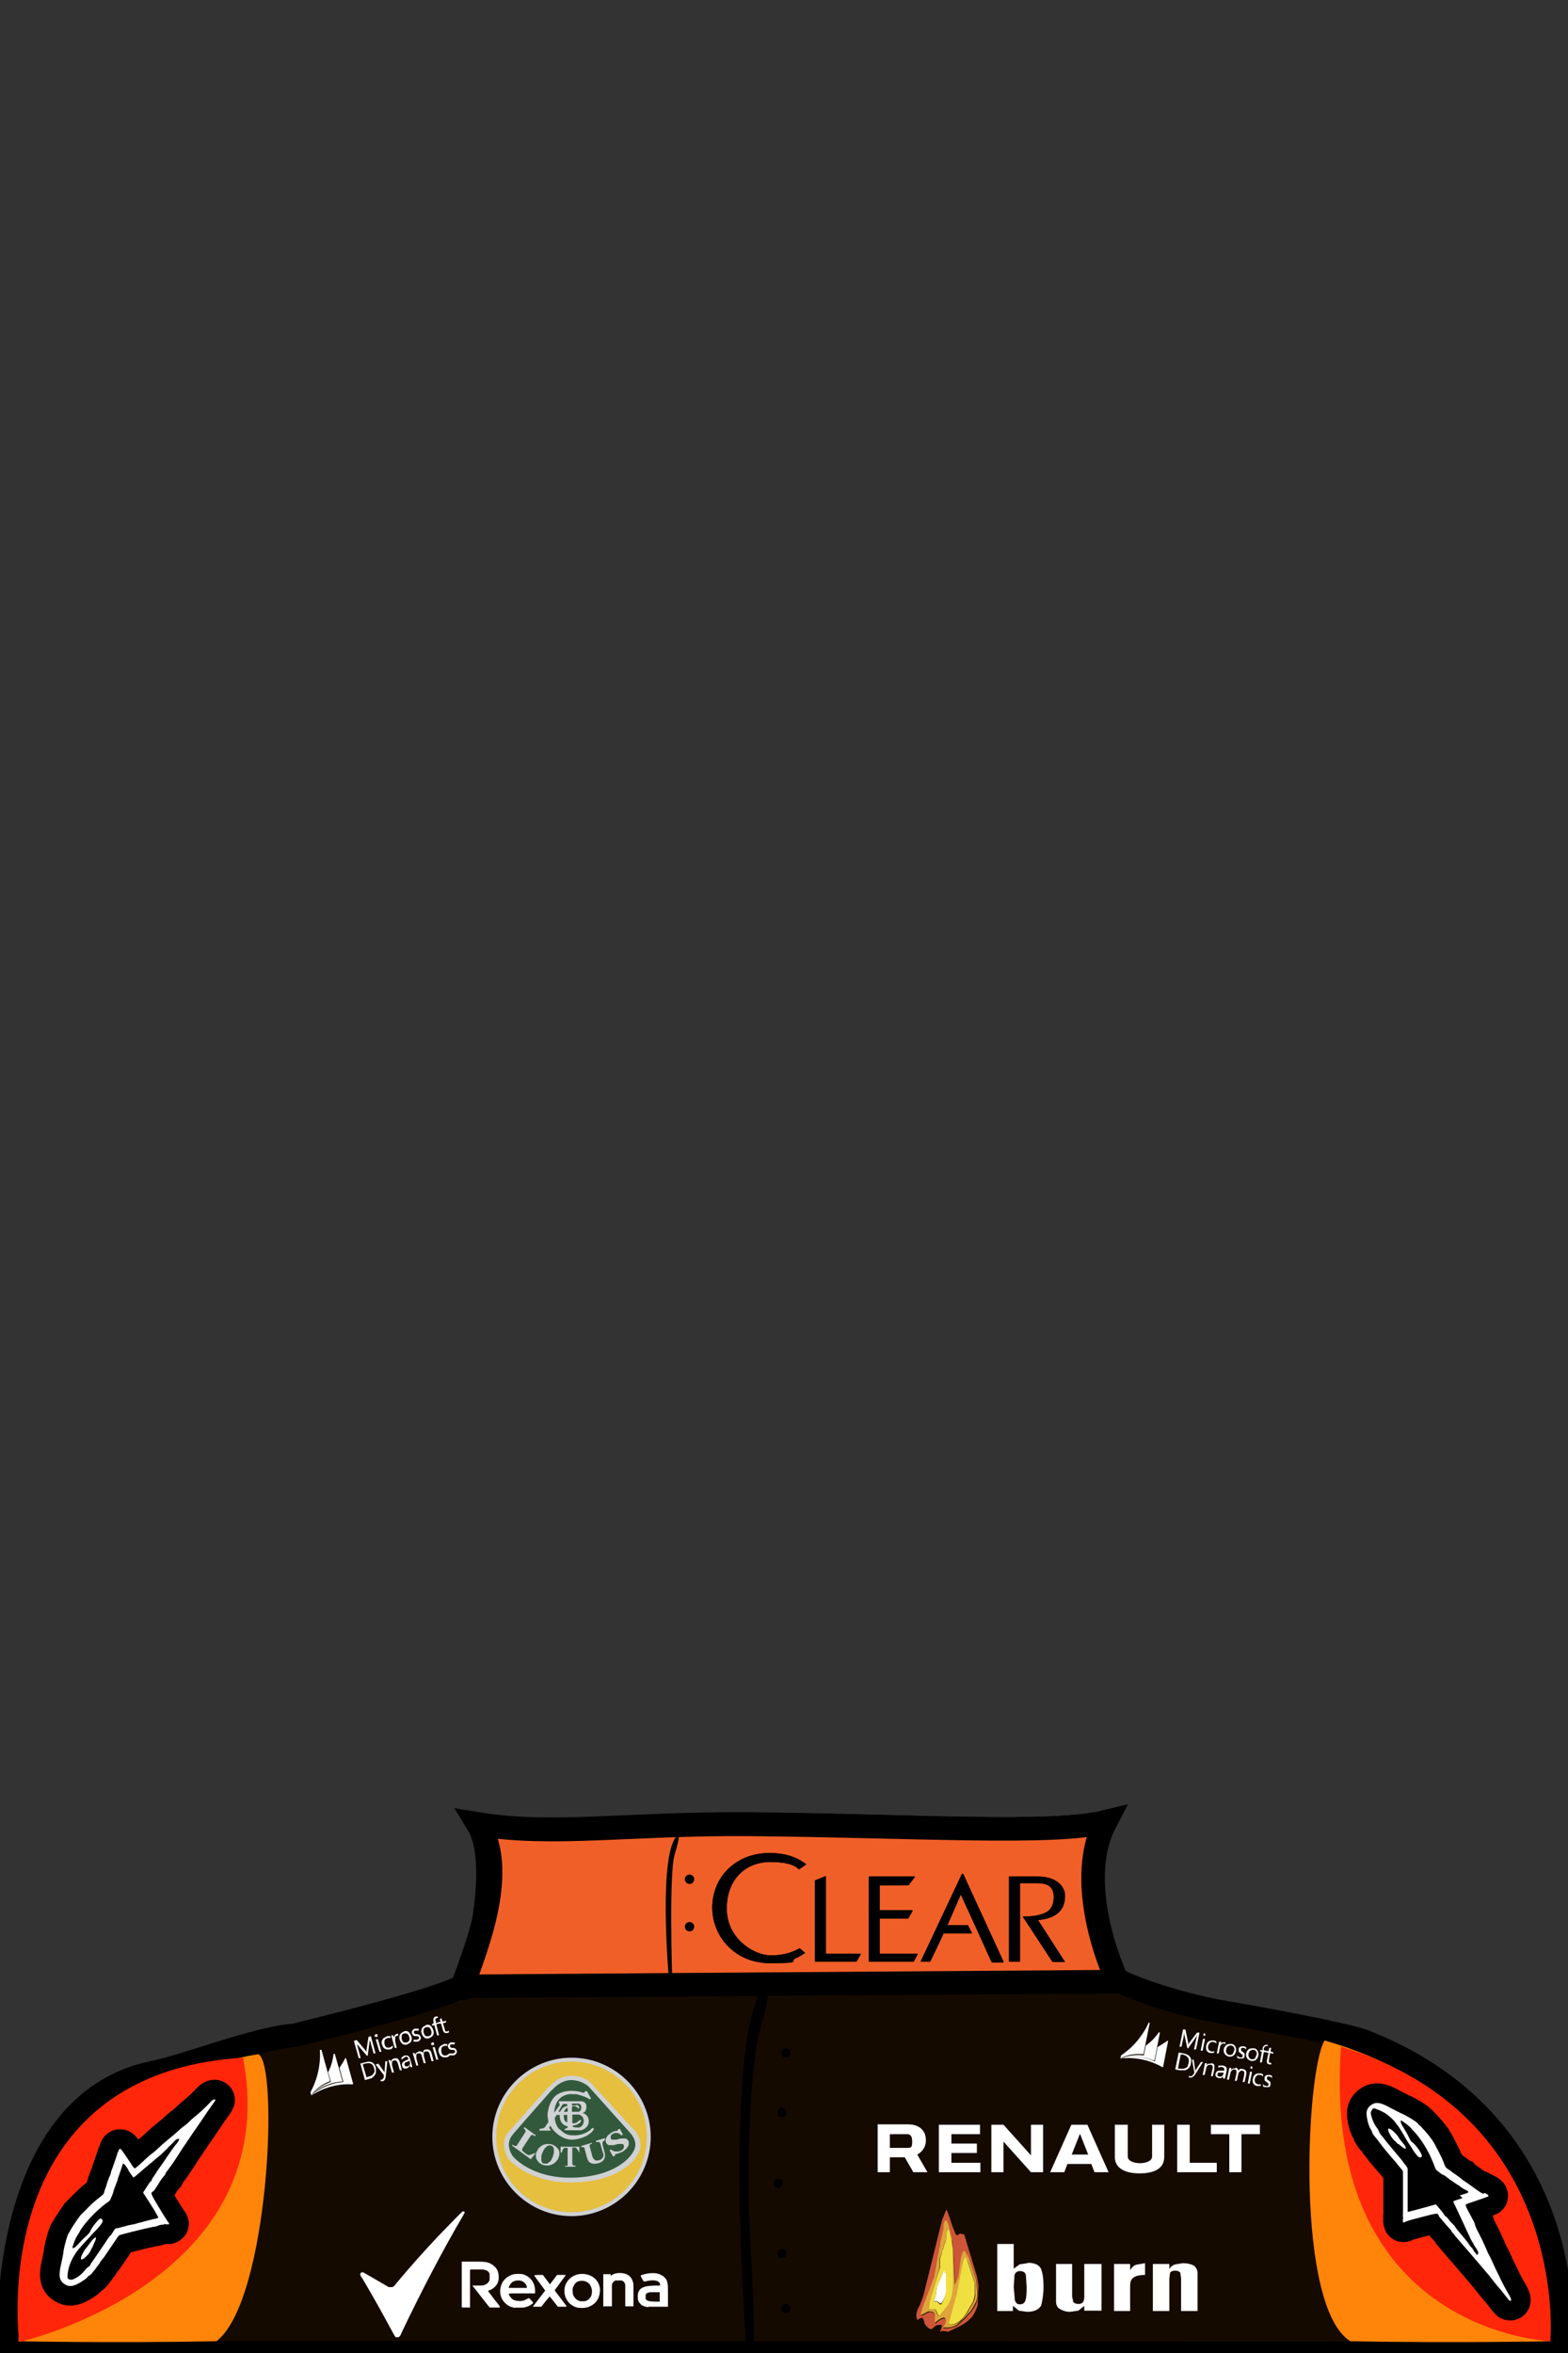 <?xml version="1.0" encoding="UTF-8"?>
<svg xmlns="http://www.w3.org/2000/svg" version="1.1" viewBox="0 0 400 600">
  <rect x="0" y="0" width="400" height="600" fill="#333333" stroke="none"/>
  <defs>
    <style>
      .cls-1 {
        fill: #ff850a;
      }

      .cls-2 {
        fill: #f0df40;
      }

      .cls-2, .cls-3, .cls-4, .cls-5, .cls-6, .cls-7, .cls-8 {
        fill-rule: evenodd;
      }

      .cls-9 {
        fill: #150a00;
      }

      .cls-9, .cls-10, .cls-11 {
        stroke: #000;
      }

      .cls-9, .cls-11 {
        stroke-width: 6px;
      }

      .cls-12, .cls-3, .cls-10 {
        fill: #fff;
      }

      .cls-4 {
        fill: #e6bf3e;
      }

      .cls-5 {
        fill: #32593c;
      }

      .cls-6 {
        fill: #d0d1d3;
      }

      .cls-7 {
        fill: #cc5637;
      }

      .cls-10 {
        stroke-width: 10px;
      }

      .cls-8 {
        fill: #dfa43b;
      }

      .cls-13 {
        fill: #ff260a;
      }

      .cls-11 {
        fill: #f15f28;
      }
    </style>
  </defs>
  <!-- Generator: Adobe Illustrator 28.7.4, SVG Export Plug-In . SVG Version: 1.2.0 Build 166)  -->
  <g>
    <g id="_x31_5">
      <g id="Layer_1">
        <g id="suit2">
          <path id="Shirt" class="cls-9" d="M281.2,502.8c5.6,3.7,17.7,7.7,28.6,9.9,0,0,30.8,5.3,37.9,7.7,57.4,22.3,50.4,79.7,50.4,79.7l-395.8-.2s-3.8-63.4,37.2-71.5c7.7-1.5,25.9-8.7,35.6-9.4,0,0,37.4-9,42.8-12.6.9,5.7,11.3-29.5,4-41.3,19,3.1,38.2-.2,68.9,0,42.8.4,77.3,2.9,91.1-.5-8.6,16.4-.8,38.2-.8,38.2Z"/>
          <g>
            <path class="cls-1" d="M337.9,520.3c-4.8,8.1-7.5,68.1,6.6,76.7,26.5.5,50.9,0,50.9,0,0,0,5.6-58.5-57.5-76.7Z"/>
            <path class="cls-1" d="M65.9,523.8c5.3,2.6,2.7,63-10.7,73.2-26.3.5-50.5,0-50.5,0,0,0,2.5-63.7,61.2-73.2Z"/>
          </g>
          <g>
            <path class="cls-13" d="M62,524.7c10.7,57.2-57.1,72.5-57.1,72.5,0,0-9.1-68.4,57.1-72.5Z"/>
            <path class="cls-13" d="M342.1,521.9c-5.2,73,53.4,75.1,53.4,75.1,0,0,5.2-57.3-53.4-75.1Z"/>
          </g>
          <path d="M196,505.5c-12.2,8.8-5.5,94.8-5.5,94.8h1.8s.1-10.1-.4-19.6-.7-12.2-.9-18.9c-.4-18.4,1.1-37.7,2.7-43.5,3.4-12.1,2.3-12.7,2.3-12.7Z"/>
          <circle cx="200.5" cy="523.5" r="1.2"/>
          <circle cx="199.5" cy="538.7" r="1.2"/>
          <circle cx="198.5" cy="556.7" r="1.2"/>
          <circle cx="199.5" cy="574.6" r="1.2"/>
          <circle cx="200.5" cy="588.7" r="1.2"/>
        </g>
      </g>
      <path id="Shirt-neck" class="cls-11" d="M118,506.4c3.8-10.5,11.4-29.4,4.1-41.2,19,3.1,38.2-.2,68.9,0,42.8.4,77.2,2.7,91-.6-8.6,16.4,3.1,40.7,3.1,40.7l-167.1,1.2Z"/>
      <g>
        <path class="cls-10" d="M30.1,548.5c-.2.9-.7,2.3-1.4,4.3-.2.5-.4,1-.4,1.2,0,.2-.2.7-.4,1.1-.2.4-.4,1.1-.6,1.6-.1.5-.3,1-.4,1.3-.1.2-.3.7-.3,1-.1.4-.3.6-.8,1-.8.6-2.4,1.9-3.4,3-.5.5-1,1-1.2,1.2s-.5.5-.7.7c-.1.2-.4.5-.6.8-.7,1-2,3-2.1,3.3,0,.1-.1.3-.2.3-.3.2-1.2,3.4-1.4,4.7,0,.7-.4,2.2-.6,3.3-.7,2.9-.5,4.2.8,5.1,1.2.8,2.2.7,4.1-.4.8-.5,1.4-.9,1.7-1.2.2-.3.5-.6.7-.6.3-.2.8-.8,1.4-1.6.2-.2.4-.6.6-.8.2-.2.5-.6.6-.9.2-.3.5-.7.7-.9.2-.2.8-1.1,1.4-2,.6-.9,1.3-1.9,1.5-2.2.2-.3.6-.9.8-1.2.4-.6.4-.6,1.1-.8.4-.1,1.1-.3,1.5-.4,1.2-.3,1.9-.5,3.2-.8.7-.2,1.7-.4,2.2-.5.5-.1,1.1-.3,1.5-.3.3,0,.8-.2,1-.3s.6-.2.8-.2c.2,0,.5,0,.6-.1s.4-.1.6,0c.2,0,.4,0,.6,0,.3-.1.2-.2-.2-.7-.2-.3-1.3-2-2.3-3.7-2-3.3-2.1-3.6-1.6-3.9s.5-.5.8-.9.7-1.1.9-1.4c.2-.4.6-.9.8-1.2s.5-.6.6-.7c.1,0,.2-.3.2-.4s.1-.3.2-.4.6-.8,1.2-1.6,1.6-2.4,2.2-3.3c.6-1,1.8-2.7,2.6-3.9.8-1.2,1.4-2.1,1.5-2.2s.5-.7,1.1-1.6,1.5-2.2,2.1-3.1c1.7-2.4,1.9-2.6,1.8-2.8-.1-.2-.6,0-1,.4-1.3,1.4-3,3-4.4,4.1-.4.3-.8.7-1,.9-.2.2-.8.8-1.5,1.3s-1.5,1.2-1.9,1.6c-.4.4-1.3,1.1-1.9,1.6-1.1.9-1.9,1.6-3.4,3-.4.4-1,.8-1.1.9-.3.2-.8.6-2.9,2.6-.6.5-1.2,1-1.3,1.1-.2,0-.4,0-1.1-1.2-1.4-2.1-2.4-3.6-2.6-3.7-.3-.2-.5,0-.7,1h0ZM32.6,553.2c.7,1.1,1.3,1.9,1.4,2s.4-.2.8-.5c1.4-1.2,3-2.6,4-3.4.6-.5,1.4-1.2,1.9-1.6.5-.4,1.1-1,1.4-1.3.3-.3.7-.6.8-.8,0-.1.3-.3.4-.4s.5-.5.8-.8c.7-.8,1-1,1.4-1,.3,0,.3,0,0,.6-.2.3-.4.6-.5.7s-.4.4-.7.9c-.3.4-.7.9-.8,1.1s-.8,1.1-1.5,2.2c-.7,1-1.3,1.9-1.4,2s-.3.4-.5.7-.4.7-.5.8c-.5.7-.9,1.3-.9,1.5,0,0,0,.2-.2.3s-.6.7-1.1,1.5l-.9,1.4,2,3.1c1.1,1.7,1.9,3.2,1.9,3.3,0,0-.4.2-.9.3-.4,0-1.2.3-1.7.4-.5.1-1.2.3-1.5.4s-1,.2-1.5.4-1.1.2-1.3.3c-.2,0-1,.2-1.7.4-.7.2-1.6.4-1.9.5-.5,0-.6.1-1.1,1-.3.5-.6.9-.7.9s-.6.8-1.2,1.7c-1.7,2.5-2.5,3.7-3.2,4.7-.4.5-.7,1-.7,1.1,0,.1-.2.3-.4.4s-.5.4-.7.6c-.7.9-1.5,1.7-2.4,2.2s-1,.5-1.5.5c-.3,0-.6-.2-.7-.3-.2-.3,0-2.2.5-3.5.3-1,1-2.2,1.6-3.1,0,0,.2-.3.3-.4.4-.6,1.1-1.3,3.1-3.5.3-.3.7-.8.9-1,.2-.2.4-.4.5-.5s.6-.6,1.1-1.2c1-1.2,1.1-1.6.6-2-.2-.1-.4-.1-.6.1-.9.8-2,2.3-2.3,3.1,0,.2-.5.7-.8,1-.7.6-1.6,1.5-2.3,2.3-.7.8-1.2,1.1-1.4.9-.1-.2.7-2.4,1.2-3.1.1-.2.3-.5.5-.8.6-1.3,2.2-3.2,3.9-4.9,1-1,2.8-2.5,3.3-2.8s.7-.5,1-1.3c.2-.5.5-1.2.5-1.3s.2-.9.5-1.5c.2-.6.5-1.4.6-1.6,0-.3.3-1,.5-1.6.2-.6.5-1.4.6-1.8.3-1.2.4-1.1,1.8,1h0Z"/>
        <path class="cls-10" d="M23.3,571.5c-.2.3-.7,1-1,1.4-1.1,1.2-1.9,2.9-1.6,3.2.4.3,1.9-1.1,2.5-2.4.2-.4.3-.7.4-.7s.1-.2.1-.3c0-.1.3-.6.5-1.1.2-.4.3-.9.3-1-.1-.2-.7.2-1.2.9Z"/>
        <path class="cls-10" d="M378.3,559.4c-.8-.4-2-1.3-3.8-2.6-.4-.3-.9-.6-1-.7-.1,0-.6-.4-.9-.7-.4-.3-1-.7-1.4-1-.4-.3-.9-.6-1.1-.8-.2-.2-.6-.4-.9-.6-.3-.2-.5-.5-.7-1-.3-1-1.2-2.8-1.9-4.1-.3-.6-.7-1.3-.8-1.5s-.4-.6-.5-.8c-.2-.2-.4-.5-.6-.8-.8-1-2.4-2.8-2.6-2.9-.1,0-.3-.2-.3-.3,0-.3-2.9-2.1-4.1-2.6-.7-.3-2-1-3-1.5-2.6-1.5-3.9-1.6-5.1-.6-1.1.9-1.2,1.9-.7,4,.2.9.5,1.6.7,1.9.2.3.4.7.4.8,0,.3.5,1,1.2,1.8.2.2.5.6.6.8.2.2.5.6.7.9.2.3.5.6.7.9.2.2.9,1.1,1.6,1.9.7.8,1.5,1.7,1.7,2,.2.3.7.8.9,1.1.5.5.5.6.5,1.3,0,.4,0,1.1,0,1.6,0,1.3,0,1.9,0,3.3,0,.7,0,1.7,0,2.2,0,.5,0,1.2,0,1.5,0,.3,0,.8,0,1s0,.6,0,.8c0,.2-.1.5,0,.6s0,.4,0,.6c0,.1-.1.4,0,.6,0,.3.1.3.7,0,.4-.2,2.2-.7,4.2-1.2,3.8-1,4-1,4.2-.4s.4.6.7,1,.9,1,1.1,1.3c.3.3.7.8,1,1.1s.5.6.5.7c0,.1.2.3.3.4s.3.2.3.3.6.8,1.3,1.6,1.8,2.1,2.6,3c.8.9,2.1,2.5,3,3.5.9,1.1,1.7,2,1.7,2s.6.7,1.2,1.5,1.7,2.1,2.4,2.9c1.8,2.3,2,2.6,2.2,2.5.3,0,.2-.5-.1-1.1-1-1.7-2.1-3.7-2.8-5.3-.2-.4-.5-1-.6-1.2-.1-.2-.5-1-.8-1.7s-.8-1.8-1.1-2.3c-.3-.5-.7-1.5-1-2.2-.6-1.3-1-2.2-2-4.1-.3-.5-.5-1.1-.6-1.4,0-.4-.3-.9-1.7-3.5-.4-.7-.7-1.4-.7-1.6,0-.2.2-.3,1.4-.7,2.4-.8,4.1-1.4,4.3-1.5.3-.2,0-.5-.8-.9h0ZM373.1,560.5c-1.2.4-2.2.7-2.3.8s0,.4.3.9c.8,1.7,1.7,3.6,2.2,4.7.3.7.8,1.7,1,2.2.3.5.6,1.3.8,1.7.2.4.4.8.5.9.1.1.2.3.3.5s.3.6.6,1c.6.9.7,1.2.5,1.6-.1.3-.2.3-.6-.3-.3-.3-.5-.6-.5-.7s-.3-.5-.7-.9c-.3-.4-.7-.9-.8-1.1s-.9-1.1-1.7-2.1c-.8-.9-1.5-1.8-1.5-1.9s-.3-.4-.6-.7-.6-.6-.7-.7c-.5-.7-1-1.3-1.2-1.3,0,0-.2-.1-.2-.2s-.5-.8-1.1-1.5l-1.1-1.3-3.6,1c-2,.5-3.6,1-3.6.9,0,0,0-.5,0-.9,0-.4,0-1.2,0-1.7,0-.5,0-1.2,0-1.5s0-1,0-1.5,0-1.1,0-1.3c0-.2,0-1,0-1.8,0-.7,0-1.6,0-1.9,0-.5,0-.6-.6-1.4-.4-.4-.7-.9-.7-.9s-.6-.8-1.3-1.6c-1.9-2.3-2.9-3.4-3.6-4.4-.4-.5-.8-.9-.8-1,0,0-.2-.3-.3-.5s-.2-.6-.4-.8c-.7-.9-1.2-1.9-1.5-3s-.3-1.1,0-1.6c.1-.3.4-.6.5-.6.4,0,2.1.7,3.2,1.4.8.6,1.9,1.5,2.5,2.4,0,.1.2.3.3.4.5.6,1,1.4,2.5,4,.2.4.6.9.7,1.1.2.2.3.5.4.6s.4.7.9,1.4c.9,1.2,1.3,1.5,1.7,1.1.2-.2.2-.3,0-.7-.5-1.1-1.6-2.5-2.4-3.1-.2-.1-.5-.6-.7-1-.4-.9-1-1.9-1.6-2.9-.6-.9-.7-1.5-.5-1.6.2,0,2.1,1.4,2.6,2,.1.2.4.5.6.7,1,1,2.5,3,3.6,5.1.7,1.2,1.6,3.4,1.8,4s.3.8,1,1.3c.5.4,1,.8,1.2.8s.8.5,1.3.9c.5.4,1.2.8,1.4,1,.2.1.9.6,1.4.9.5.4,1.2.9,1.6,1,1.1.6,1,.7-1.5,1.4h0Z"/>
        <path class="cls-10" d="M358,546.6c-.3-.3-.8-.9-1.1-1.4-.9-1.4-2.3-2.6-2.7-2.4-.4.3.6,2.1,1.6,3.1.3.3.6.5.6.6s.1.1.3.2c.1,0,.5.4.9.7.4.3.8.6.9.5.3,0,0-.8-.6-1.4Z"/>
      </g>
      <g>
        <path class="cls-12" d="M30.1,548.5c-.2.9-.7,2.3-1.4,4.3-.2.5-.4,1-.4,1.2,0,.2-.2.7-.4,1.1-.2.4-.4,1.1-.6,1.6-.1.5-.3,1-.4,1.3-.1.2-.3.7-.3,1-.1.4-.3.6-.8,1-.8.6-2.4,1.9-3.4,3-.5.5-1,1-1.2,1.2s-.5.5-.7.7c-.1.2-.4.5-.6.8-.7,1-2,3-2.1,3.3,0,.1-.1.3-.2.3-.3.2-1.2,3.4-1.4,4.7,0,.7-.4,2.2-.6,3.3-.7,2.9-.5,4.2.8,5.1,1.2.8,2.2.7,4.1-.4.8-.5,1.4-.9,1.7-1.2.2-.3.5-.6.7-.6.3-.2.8-.8,1.4-1.6.2-.2.4-.6.6-.8.2-.2.5-.6.6-.9.2-.3.5-.7.7-.9.2-.2.8-1.1,1.4-2,.6-.9,1.3-1.9,1.5-2.2.2-.3.6-.9.8-1.2.4-.6.4-.6,1.1-.8.4-.1,1.1-.3,1.5-.4,1.2-.3,1.9-.5,3.2-.8.7-.2,1.7-.4,2.2-.5.5-.1,1.1-.3,1.5-.3.3,0,.8-.2,1-.3s.6-.2.8-.2c.2,0,.5,0,.6-.1s.4-.1.6,0c.2,0,.4,0,.6,0,.3-.1.2-.2-.2-.7-.2-.3-1.3-2-2.3-3.7-2-3.3-2.1-3.6-1.6-3.9s.5-.5.8-.9.7-1.1.9-1.4c.2-.4.6-.9.8-1.2s.5-.6.6-.7c.1,0,.2-.3.2-.4s.1-.3.2-.4.6-.8,1.2-1.6,1.6-2.4,2.2-3.3c.6-1,1.8-2.7,2.6-3.9.8-1.2,1.4-2.1,1.5-2.2s.5-.7,1.1-1.6,1.5-2.2,2.1-3.1c1.7-2.4,1.9-2.6,1.8-2.8-.1-.2-.6,0-1,.4-1.3,1.4-3,3-4.4,4.1-.4.3-.8.7-1,.9-.2.2-.8.8-1.5,1.3s-1.5,1.2-1.9,1.6c-.4.4-1.3,1.1-1.9,1.6-1.1.9-1.9,1.6-3.4,3-.4.4-1,.8-1.1.9-.3.2-.8.6-2.9,2.6-.6.5-1.2,1-1.3,1.1-.2,0-.4,0-1.1-1.2-1.4-2.1-2.4-3.6-2.6-3.7-.3-.2-.5,0-.7,1h0ZM32.6,553.2c.7,1.1,1.3,1.9,1.4,2s.4-.2.8-.5c1.4-1.2,3-2.6,4-3.4.6-.5,1.4-1.2,1.9-1.6.5-.4,1.1-1,1.4-1.3.3-.3.7-.6.8-.8,0-.1.3-.3.4-.4s.5-.5.8-.8c.7-.8,1-1,1.4-1,.3,0,.3,0,0,.6-.2.3-.4.6-.5.7s-.4.4-.7.9c-.3.4-.7.9-.8,1.1s-.8,1.1-1.5,2.2c-.7,1-1.3,1.9-1.4,2s-.3.4-.5.7-.4.7-.5.8c-.5.7-.9,1.3-.9,1.5,0,0,0,.2-.2.3s-.6.7-1.1,1.5l-.9,1.4,2,3.1c1.1,1.7,1.9,3.2,1.9,3.3,0,0-.4.2-.9.3-.4,0-1.2.3-1.7.4-.5.1-1.2.3-1.5.4s-1,.2-1.5.4-1.1.2-1.3.3c-.2,0-1,.2-1.7.4-.7.2-1.6.4-1.9.5-.5,0-.6.1-1.1,1-.3.5-.6.9-.7.9s-.6.8-1.2,1.7c-1.7,2.5-2.5,3.7-3.2,4.7-.4.5-.7,1-.7,1.1,0,.1-.2.3-.4.4s-.5.4-.7.6c-.7.9-1.5,1.7-2.4,2.2s-1,.5-1.5.5c-.3,0-.6-.2-.7-.3-.2-.3,0-2.2.5-3.5.3-1,1-2.2,1.6-3.1,0,0,.2-.3.3-.4.4-.6,1.1-1.3,3.1-3.5.3-.3.7-.8.9-1,.2-.2.4-.4.5-.5s.6-.6,1.1-1.2c1-1.2,1.1-1.6.6-2-.2-.1-.4-.1-.6.1-.9.8-2,2.3-2.3,3.1,0,.2-.5.7-.8,1-.7.6-1.6,1.5-2.3,2.3-.7.8-1.2,1.1-1.4.9-.1-.2.7-2.4,1.2-3.1.1-.2.3-.5.5-.8.6-1.3,2.2-3.2,3.9-4.9,1-1,2.8-2.5,3.3-2.8s.7-.5,1-1.3c.2-.5.5-1.2.5-1.3s.2-.9.5-1.5c.2-.6.5-1.4.6-1.6,0-.3.3-1,.5-1.6.2-.6.5-1.4.6-1.8.3-1.2.4-1.1,1.8,1h0Z"/>
        <path class="cls-12" d="M23.3,571.5c-.2.3-.7,1-1,1.4-1.1,1.2-1.9,2.9-1.6,3.2.4.3,1.9-1.1,2.5-2.4.2-.4.3-.7.4-.7s.1-.2.1-.3c0-.1.3-.6.5-1.1.2-.4.3-.9.3-1-.1-.2-.7.2-1.2.9Z"/>
        <path class="cls-12" d="M378.3,559.4c-.8-.4-2-1.3-3.8-2.6-.4-.3-.9-.6-1-.7-.1,0-.6-.4-.9-.7-.4-.3-1-.7-1.4-1-.4-.3-.9-.6-1.1-.8-.2-.2-.6-.4-.9-.6-.3-.2-.5-.5-.7-1-.3-1-1.2-2.8-1.9-4.1-.3-.6-.7-1.3-.8-1.5s-.4-.6-.5-.8c-.2-.2-.4-.5-.6-.8-.8-1-2.4-2.8-2.6-2.9-.1,0-.3-.2-.3-.3,0-.3-2.9-2.1-4.1-2.6-.7-.3-2-1-3-1.5-2.6-1.5-3.9-1.6-5.1-.6-1.1.9-1.2,1.9-.7,4,.2.9.5,1.6.7,1.9.2.3.4.7.4.8,0,.3.5,1,1.2,1.8.2.2.5.6.6.8.2.2.5.6.7.9.2.3.5.6.7.9.2.2.9,1.1,1.6,1.9.7.8,1.5,1.7,1.7,2,.2.3.7.8.9,1.1.5.5.5.6.5,1.3,0,.4,0,1.1,0,1.6,0,1.3,0,1.9,0,3.3,0,.7,0,1.7,0,2.2,0,.5,0,1.2,0,1.5,0,.3,0,.8,0,1s0,.6,0,.8c0,.2-.1.5,0,.6s0,.4,0,.6c0,.1-.1.4,0,.6,0,.3.1.3.7,0,.4-.2,2.2-.7,4.2-1.2,3.8-1,4-1,4.2-.4s.4.6.7,1,.9,1,1.1,1.3c.3.3.7.8,1,1.1s.5.6.5.7c0,.1.2.3.3.4s.3.2.3.3.6.8,1.3,1.6,1.8,2.1,2.6,3c.8.9,2.1,2.5,3,3.5.9,1.1,1.7,2,1.7,2s.6.7,1.2,1.5,1.7,2.1,2.4,2.9c1.8,2.3,2,2.6,2.2,2.5.3,0,.2-.5-.1-1.1-1-1.7-2.1-3.7-2.8-5.3-.2-.4-.5-1-.6-1.2-.1-.2-.5-1-.8-1.7s-.8-1.8-1.1-2.3c-.3-.5-.7-1.5-1-2.2-.6-1.3-1-2.2-2-4.1-.3-.5-.5-1.1-.6-1.4,0-.4-.3-.9-1.7-3.5-.4-.7-.7-1.4-.7-1.6,0-.2.2-.3,1.4-.7,2.4-.8,4.1-1.4,4.3-1.5.3-.2,0-.5-.8-.9h0ZM373.1,560.5c-1.2.4-2.2.7-2.3.8s0,.4.3.9c.8,1.7,1.7,3.6,2.2,4.7.3.7.8,1.7,1,2.2.3.5.6,1.3.8,1.7.2.4.4.8.5.9.1.1.2.3.3.5s.3.6.6,1c.6.9.7,1.2.5,1.6-.1.3-.2.3-.6-.3-.3-.3-.5-.6-.5-.7s-.3-.5-.7-.9c-.3-.4-.7-.9-.8-1.1s-.9-1.1-1.7-2.1c-.8-.9-1.5-1.8-1.5-1.9s-.3-.4-.6-.7-.6-.6-.7-.7c-.5-.7-1-1.3-1.2-1.3,0,0-.2-.1-.2-.2s-.5-.8-1.1-1.5l-1.1-1.3-3.6,1c-2,.5-3.6,1-3.6.9,0,0,0-.5,0-.9,0-.4,0-1.2,0-1.7,0-.5,0-1.2,0-1.5s0-1,0-1.5,0-1.1,0-1.3c0-.2,0-1,0-1.8,0-.7,0-1.6,0-1.9,0-.5,0-.6-.6-1.4-.4-.4-.7-.9-.7-.9s-.6-.8-1.3-1.6c-1.9-2.3-2.9-3.4-3.6-4.4-.4-.5-.8-.9-.8-1,0,0-.2-.3-.3-.5s-.2-.6-.4-.8c-.7-.9-1.2-1.9-1.5-3s-.3-1.1,0-1.6c.1-.3.4-.6.5-.6.4,0,2.1.7,3.2,1.4.8.6,1.9,1.5,2.5,2.4,0,.1.2.3.3.4.5.6,1,1.4,2.5,4,.2.4.6.9.7,1.1.2.2.3.5.4.6s.4.7.9,1.4c.9,1.2,1.3,1.5,1.7,1.1.2-.2.2-.3,0-.7-.5-1.1-1.6-2.5-2.4-3.1-.2-.1-.5-.6-.7-1-.4-.9-1-1.9-1.6-2.9-.6-.9-.7-1.5-.5-1.6.2,0,2.1,1.4,2.6,2,.1.2.4.5.6.7,1,1,2.5,3,3.6,5.1.7,1.2,1.6,3.4,1.8,4s.3.8,1,1.3c.5.4,1,.8,1.2.8s.8.5,1.3.9c.5.4,1.2.8,1.4,1,.2.1.9.6,1.4.9.5.4,1.2.9,1.6,1,1.1.6,1,.7-1.5,1.4h0Z"/>
        <path class="cls-12" d="M358,546.6c-.3-.3-.8-.9-1.1-1.4-.9-1.4-2.3-2.6-2.7-2.4-.4.3.6,2.1,1.6,3.1.3.3.6.5.6.6s.1.1.3.2c.1,0,.5.4.9.7.4.3.8.6.9.5.3,0,0-.8-.6-1.4Z"/>
      </g>
      <path d="M173.1,467.8c-5.5,3.5-2.4,37.7-2.4,37.7h.8s-.9-27.8.6-32.6,1-5.1,1-5.1Z"/>
      <circle cx="175.9" cy="479.2" r="1.2"/>
      <circle cx="175.9" cy="491.3" r="1.2"/>
      <g>
        <polygon points="233.1 500.2 221.6 500.2 221.6 478.5 233.4 478.5 233.4 478.6 231.8 480.7 224.4 480.8 224.4 487.1 232.8 487.1 232.8 487.3 231.7 489.2 224.4 489.2 224.4 498.2 234.1 498.2 234.1 498.3 233.1 500.2"/>
        <g>
          <path d="M268.5,500.3l-7.6-11.6c3.2,0,5.5-.5,6.7-1.6,1-1,1.2-2.2,1.2-3.4,0-2.5-1.4-3.5-4.2-3.5h-4.4v20h-2.8v-21.7h7.5c2.3,0,4.3.7,5.5,1.9.8.9,1.3,1.8,1.3,3,0,4.1-2.7,5.8-6.9,6.2l6.9,10.7h-3Z"/>
          <path d="M204,496.8c-1,.5-3.1,1.8-7.4,1.8s-11.2-4.3-11.2-11.9,4.9-11.9,11.1-11.9,7.1,1.8,7.3,1.9l1.9-1.3c-1.4-1.1-4.3-2.9-9.3-2.9-9,0-14.7,6.4-14.7,13.9s5.9,14.2,14.7,14.2,4.7-.5,6.7-1.3c.9-.4,1.5-.8,2.3-1.3l-1.5-1.3Z"/>
        </g>
        <polygon points="210.6 478.4 210.7 478.4 210.7 498.2 219.5 498.2 219.6 498.3 218.5 500.2 207.9 500.2 207.9 479.5 210.6 478.4"/>
        <path d="M234.8,500.3l10.6-22.5h0c0,0,.3,0,.3,0l10.3,22.4v.2c0,0-3,0-3,0h0c-.9-1.8-1.3-3-7.9-17.3l-3.4,7.8h5.2l1,1.9v.2c0,0-7.2,0-7.2,0-.2.6-2.9,6.2-3.4,7.2h-2.5Z"/>
        <polygon points="233.1 500.2 221.6 500.2 221.6 478.5 233.4 478.5 233.4 478.6 231.8 480.7 224.4 480.8 224.4 487.1 232.8 487.1 232.8 487.3 231.7 489.2 224.4 489.2 224.4 498.2 234.1 498.2 234.1 498.3 233.1 500.2"/>
        <g>
          <path d="M268.5,500.3l-7.6-11.6c3.2,0,5.5-.5,6.7-1.6,1-1,1.2-2.2,1.2-3.4,0-2.5-1.4-3.5-4.2-3.5h-4.4v20h-2.8v-21.7h7.5c2.3,0,4.3.7,5.5,1.9.8.9,1.3,1.8,1.3,3,0,4.1-2.7,5.8-6.9,6.2l6.9,10.7h-3Z"/>
          <path d="M204,496.8c-1,.5-3.1,1.8-7.4,1.8s-11.2-4.3-11.2-11.9,4.9-11.9,11.1-11.9,7.1,1.8,7.3,1.9l1.9-1.3c-1.4-1.1-4.3-2.9-9.3-2.9-9,0-14.7,6.4-14.7,13.9s5.9,14.2,14.7,14.2,4.7-.5,6.7-1.3c.9-.4,1.5-.8,2.3-1.3l-1.5-1.3Z"/>
        </g>
        <polygon points="210.6 478.4 210.7 478.4 210.7 498.2 219.5 498.2 219.6 498.3 218.5 500.2 207.9 500.2 207.9 479.5 210.6 478.4"/>
        <path d="M234.8,500.3l10.6-22.5h0c0,0,.3,0,.3,0l10.3,22.4v.2c0,0-3,0-3,0h0c-.9-1.8-1.3-3-7.9-17.3l-3.4,7.8h5.2l1,1.9v.2c0,0-7.2,0-7.2,0-.2.6-2.9,6.2-3.4,7.2h-2.5Z"/>
      </g>
      <g>
        <path class="cls-4" d="M145.8,525.6c10.7,0,19.3,8.7,19.3,19.3s-8.7,19.3-19.3,19.3-19.3-8.7-19.3-19.3,8.7-19.3,19.3-19.3h0Z"/>
        <path class="cls-5" d="M140.6,533s2-2.7,5-2.7c3,0,4.7,1.8,4.7,1.8l10.4,11.6s2.1,2,1.3,4.3c-.8,2.3-5.1,7.2-16,7.4-10.9.2-15.5-5.5-15.5-5.5,0,0-2.2-3,0-5.5,2.2-2.6,10-11.4,10-11.4Z"/>
        <path class="cls-6" d="M146.1,534s-1.9-.3-3.4,1.2c-1.4,1.5-1.3,3.5-1.3,3.5l1.3-1.8s.2-.1,0-.4c0-.2-.1-.3-.1-.3v-.4h5.5c0,0,1.5-.1,1.5,1.4s-1,1.6-1,1.6c0,0,1.6.3,1.6,2.1s-1.9,2.3-1.9,2.3h-4.1s-.4-.2,0-.4c.4-.1.6-.2.6-.4v-.2s-.9-.1-1.5-.9c-.6-.8-.5-2-.5-2h-.8s-.5.8-.5.8c0,0,.2,2,1.2,2.8s1.6,1.7,3.9,1.6c2.3,0,3.9-1.3,3.9-1.3l.4-.4s.2-.3.5-.1c.3.2-.3.8-.3.8,0,0-1.4,1.8-4.9,2.1-3.5.2-5.9-3.4-5.8-3.6.1-.2-.5.7-.2.8.4.2.2.5.2.5h-2.6s-.2.1-.2-.2.3-.3.3-.3c0,0,.9,0,1.2-.5.3-.5.8-1.2.8-1.2,0,0-.3-1.5-.2-2.2s.5-4.1,3.2-5.2c2.7-1.1,5.4-.2,5.4-.2,0,0,.5.3.8,0s.5-.5.8,0c.2.5.8,1.4.8,1.4,0,0,.2.8-.8.1-1.1-.6-2.9-1-2.9-1h-.9,0ZM143.8,539.3h.9v1.9s-.5-.1-.7-.6c-.2-.4-.2-1.3-.2-1.3h0ZM142.5,538.5h.4s.2-.6.7-1c.5-.4,1.1-.5,1.1-.5,0,0,.1-.5-.2-.5-.4,0-.7,0-.7,0,0,0-.2,0-.4.3-.2.3-.9,1.6-.9,1.6h0ZM143.9,538.5h.9v-1s-.4,0-.6.4c-.3.4-.3.5-.3.5h0ZM145.9,537.4v1.1h1.7s.7-.2.7-1.1-.7-1-.7-1h-1.7v.5h1s.3-.3.6,0c.3.4.3.5.3.5,0,0,0,.6-.5,0-.6-.5-1.3-.3-1.3-.3h0ZM146,539.3v2.1c0,0,.8.2,1.4-.4.6-.5.5-.4.5-.4,0,0,0,0,.3,0,.2.2-.1.5-.1.5,0,0-.2.3-.8.6-.6.3-1.2.3-1.2.3v.3s.4.2,1,.2c.6,0,.7,0,.7,0,0,0,1.1-.3,1.1-1.7s-1.3-1.6-1.3-1.6h-1.6Z"/>
        <path class="cls-6" d="M140.1,532.1s2.2-2.7,5.5-2.8,5.2,1.9,5.2,1.9l11.3,12.3s1.9,2.3,1.1,4.8-5.3,8-17,8.2c-11.7.2-16.6-6.1-16.6-6.1,0,0-2.3-3.8,0-6.6,2.4-2.8,10.6-11.9,10.6-11.9ZM140.7,533.1s2-2.6,4.9-2.7c3,0,4.7,1.8,4.7,1.8l10.3,11.5s2.1,2,1.3,4.2c-.8,2.3-5.1,7.1-15.8,7.4-10.8.2-15.3-5.5-15.3-5.5,0,0-2.2-2.9,0-5.5s9.9-11.3,9.9-11.3h0Z"/>
        <path class="cls-6" d="M136.5,549.2l-1.1,1.4-4.8-3.5.2-.2c0,0,.2.1.3.2.1,0,.2.1.3.1.1,0,.2,0,.3,0,0,0,.1,0,.2-.2l2.1-3.3c0,0,0-.1.1-.2,0,0,0-.2-.1-.3,0,0-.1-.2-.2-.3-.1-.1-.2-.2-.2-.2l.2-.3,2.9,2.1-.2.2c0,0-.2,0-.3-.2-.1,0-.2-.1-.3-.1-.1,0-.2,0-.3,0,0,0-.1.1-.2.2l-2,3c0,.1-.1.2-.2.4,0,.1,0,.2,0,.3,0,0,.1.2.2.3.1,0,.2.2.5.4.2.1.4.3.6.4.2.1.4.2.5.1.2,0,.4,0,.7-.2.2,0,.5-.2.7-.3l.3.2h0ZM142.4,548c.2.3.3.6.3,1,0,.4,0,.7-.2,1.1-.1.4-.3.7-.6,1-.2.3-.5.5-.8.7-.4.2-.7.3-1.1.4-.4,0-.8,0-1.3-.1-.4-.1-.7-.3-1-.5-.3-.2-.5-.5-.7-.8-.2-.3-.3-.6-.3-1s0-.7.2-1.1c.2-.4.4-.8.6-1,.3-.3.6-.5.9-.7.4-.2.7-.2,1.1-.3.4,0,.8,0,1.2.1.4.1.7.3,1,.5.3.2.5.5.7.7h0ZM140.2,551.3c.2-.2.4-.4.5-.7.1-.2.3-.5.4-.9,0-.3.2-.6.2-.8,0-.3,0-.6,0-.8,0-.2-.1-.4-.2-.6-.1-.2-.3-.3-.6-.4-.4-.1-.8,0-1.2.4-.4.3-.7.9-1,1.6-.1.3-.2.6-.2.9,0,.3,0,.6,0,.8,0,.2.1.5.2.6.1.2.3.3.5.3.2,0,.5,0,.7,0,.2,0,.4-.2.6-.4h0ZM147.9,548.7h-.3c0-.2-.2-.5-.4-.7-.2-.3-.3-.4-.4-.4,0,0-.2,0-.3,0h-.5v4.2c0,0,0,.2.1.2,0,0,.1.1.2.2,0,0,.1,0,.2,0,.1,0,.2,0,.3,0v.3h-2.7c0,0,0-.2,0-.2,0,0,.2,0,.3,0,.1,0,.2,0,.2,0,0,0,.2-.1.2-.2,0,0,0-.2,0-.2v-4.2h-.5c-.1,0-.2,0-.3,0-.1,0-.3.2-.4.4-.1.3-.2.5-.3.8h-.3v-1.5s4.8,0,4.8,0v1.5s0,0,0,0ZM154.4,545.7c-.1,0-.2,0-.3.2-.1,0-.2.1-.3.2,0,0-.1.2-.1.4s0,.4.1.7l.5,1.9c.1.6,0,1.1-.2,1.5-.3.5-.8.8-1.4,1-.8.2-1.4.2-1.9,0-.5-.2-.8-.6-1-1.2l-.7-2.6c0-.1,0-.2-.1-.2,0,0-.1,0-.2-.1h-.3c0,0-.2,0-.2,0v-.3c0,0,2.7-.8,2.7-.8v.3s0,0-.2,0c0,0-.2,0-.2.1,0,0-.1.1-.2.2,0,0,0,.2,0,.2l.7,2.6c.1.5.4.8.7,1,.3.2.7.2,1.1,0,.4-.1.7-.3.9-.7.2-.3.2-.7,0-1.2l-.5-1.7c0-.3-.2-.5-.2-.7,0-.1-.2-.2-.3-.3,0,0-.2,0-.4,0s-.3,0-.4,0v-.3c0,0,2.3-.7,2.3-.7v.3q0,0,0,0ZM158.7,548.7c-.3.2-.7.3-1,.4-.3.1-.6.2-.8.2v.4c-.1,0-.5.2-.5.2l-.9-1.6.3-.2c.2.1.4.2.5.3.2.1.4.2.7.2.2,0,.5,0,.7,0,.2,0,.5-.1.7-.2.4-.2.6-.4.7-.7.1-.2.1-.5,0-.7,0-.2-.2-.3-.5-.3-.2,0-.5,0-.9,0-.2,0-.5.1-.7.2-.2,0-.4.1-.6.1-.4,0-.8,0-1.1,0-.3-.1-.5-.3-.7-.6,0-.2-.1-.4-.1-.6,0-.2,0-.4.2-.7,0-.2.2-.4.5-.7.2-.2.5-.4.8-.6.3-.2.6-.3.9-.4.3,0,.5-.1.7-.1v-.3c.1,0,.5-.2.5-.2l.8,1.5-.3.2c-.2-.1-.4-.2-.5-.4-.2,0-.4-.2-.5-.2-.2,0-.4,0-.6,0-.2,0-.4,0-.6.2-.3.1-.5.3-.6.6,0,.2,0,.4,0,.6.1.2.2.3.5.3s.5,0,.9,0c.2,0,.4-.1.7-.2.2,0,.4-.1.6-.1.4,0,.8,0,1.1,0,.3.1.5.3.7.6.1.2.1.4.1.7,0,.2,0,.5-.2.7-.1.2-.3.5-.5.7-.2.2-.5.4-.9.7h0Z"/>
        <path class="cls-6" d="M145.8,524.7c11.1,0,20.2,9.1,20.2,20.2s-9.1,20.2-20.2,20.2-20.2-9.1-20.2-20.2,9.1-20.2,20.2-20.2h0ZM145.8,525.7c10.6,0,19.2,8.6,19.2,19.2s-8.6,19.2-19.2,19.2-19.2-8.6-19.2-19.2,8.6-19.2,19.2-19.2h0Z"/>
      </g>
      <g id="layer1">
        <path id="path917" class="cls-12" d="M101,595.9c-.1,0-.2-.1-.3-.2,0,0-.3-.6-.6-1.1-.7-1.3-3.1-5.7-3.9-7.1-1.2-2.1-2.2-3.9-4-6.9-.3-.4-.3-.5-.3-.7,0-.3.3-.5.6-.5.2,0,2.5,1.4,5.8,3.3.4.2.8.5.9.5.3,0,.7,0,.9,0,.3-.1.5-.3,1.2-1.2,2.9-3.5,6.9-8,10.5-11.8,2.7-2.8,6-6.2,6.2-6.3.2,0,.4,0,.5.1.1.2,0,.3-.5,1.2-4.8,8.1-10.8,19.6-15.5,29.5-.2.5-.4.9-.5,1,0,0-.1.1-.2.2-.1,0-.2.1-.4.1-.2,0-.3,0-.5,0h0Z"/>
        <path id="path857" class="cls-12" d="M136,588.3s0,0,0-.2c0,0,2.3-3,2.9-3.8l.2-.2-1.4-1.9c-.9-1.2-1.4-1.9-1.4-2h0c0-.1,1.1-.1,1.1-.1h1.1s.9,1.2.9,1.2c.5.7.9,1.2.9,1.2,0,0,.4-.6.9-1.2l.9-1.2h1.1c1.1,0,1.1,0,1.1,0,0,0,0,.1,0,.1,0,0-.7.9-1.4,1.9l-1.4,1.9.2.3c.9,1.2,2.7,3.6,2.8,3.7,0,0,0,.2,0,.2,0,0-.1,0-1.1,0h-1.1l-1-1.3c-.6-.7-1-1.3-1.1-1.3,0,0-.5.6-1.1,1.3l-1,1.3h-1.1c-.9,0-1.1,0-1.1,0h0ZM168,586.9h.3v-1.2c0-.9,0-1.1,0-1.2-.1,0-1.7,0-2.2,0-.8,0-1.3.3-1.4.7,0,.3,0,.8,0,1,.3.5.7.6,2.2.7.4,0,.9,0,1.1,0h0ZM165.4,588.3c-.5,0-1.1-.2-1.5-.4-.1,0-.4-.2-.5-.4-.5-.5-.7-.9-.7-1.8,0-.7,0-1,.3-1.5.2-.4.4-.6.8-.8.7-.4,1.4-.5,3.2-.6,1.2,0,1.3,0,1.4,0,0,0,0-.4-.1-.6-.4-.8-1.9-.9-3.5-.5-.4.1-.5.1-.6,0,0,0-.3-.4-.6-1-.2-.5-.3-.5.5-.7,1.3-.4,2.8-.5,3.8-.2.2,0,.5.2.7.3.4.2.5.2.8.5.4.4.7.7.8,1.3.2.6.2,1,.2,3.7v2.6h-2.3c-1.3,0-2.5,0-2.7,0h0ZM153.9,588.3s0-1,0-4.2,0-4.1,0-4.2c0,0,.4,0,1,0,.7,0,.9,0,.9,0,0,0,0,.2,0,.3v.2s.2-.2.2-.2c.5-.4,1.2-.6,2.1-.6,1.8,0,3,.8,3.4,2.4.1.3.1.4.1,3.2,0,2.2,0,2.9,0,2.9,0,0-.2,0-1,0s-1,0-1.1,0c0,0,0-.3,0-2.7s0-2.7,0-2.8c-.1-.6-.5-1-1-1.1-.4,0-1.1,0-1.4,0-.5.1-.9.6-1,1.1,0,.2,0,1.1,0,2.8s0,2.6,0,2.7c0,0-.2,0-1.1,0s-1,0-1,0h0ZM117.8,588.3s0-1.3,0-5.8,0-5.7,0-5.8c0,0,.3,0,2.3,0,3.5,0,4.1,0,5.2.6.3.2.5.3.8.6.7.6,1,1.3,1.1,2.3.2,1.7-.6,3.1-2.3,3.8-.2,0-.4.2-.4.2,0,0,.7.9,1.5,2,1.6,2,1.7,2.1,1.4,2.2,0,0-.6,0-1.3,0h-1.2s-2.2-2.8-2.2-2.8l-2.2-2.8h1.3c1.4,0,1.6,0,2.1-.3.5-.2.9-.7,1-1.2,0-.4,0-1.2,0-1.5-.3-.7-.8-1-1.9-1.1-.2,0-1,0-1.6,0-1.2,0-1.2,0-1.3,0,0,0-.2.1-.2.2,0,0,0,1.2,0,4.8v4.7s-1,0-1,0c-.7,0-1,0-1,0h0ZM149.2,586.8c.8-.2,1.4-.7,1.7-1.6.1-.4.2-1.2,0-1.7-.3-1.2-1.2-1.9-2.4-1.9s-1.7.4-2.1,1.2c-.3.5-.4.9-.3,1.6,0,.8.3,1.3.8,1.8.3.3.7.5,1.1.6.3,0,.9,0,1.2,0h0ZM147.6,588.5c-2-.4-3.4-1.9-3.6-3.9-.2-2.1,1.1-4,3.2-4.6,1.9-.5,3.9.1,5,1.5.7.9,1,2,.8,3.1-.2,1.9-1.4,3.3-3.4,3.8-.5.1-1.6.2-2.1,0h0ZM134.4,583.4c.1-.2-.2-1-.6-1.3-.4-.4-.9-.6-1.6-.6-.7,0-1.3.2-1.7.6-.4.4-.8,1.1-.7,1.3,0,0,0,0,2.3,0s2.2,0,2.3,0h0ZM131.4,588.5c-1.1-.2-1.8-.5-2.5-1.2-1.2-1.1-1.6-2.8-1.1-4.4.4-1.5,1.7-2.6,3.3-3,.6-.1,1.6-.1,2.2,0,1.9.5,3.2,2.1,3.2,4.3v.6s-3.3,0-3.3,0c-3.6,0-3.4,0-3.4.2.2.6.7,1.2,1.3,1.5.5.2,1.4.3,2.1.2.4,0,.9-.3,1.3-.5.2-.1.3-.2.4-.2.1,0,1.1,1,1.1,1.2,0,.2-.9.8-1.6,1-.2,0-.5.2-.7.2-.4,0-1.7.1-2.2,0h0Z"/>
      </g>
      <path class="cls-3" d="M239.5,541.8v12.1h10.6v-2.4h-7.4v-2.5h6.5v-2.4h-6.5v-2.4h7.3v-2.4h-10.4Z"/>
      <path class="cls-3" d="M223.9,541.8v12.1h3.1v-3.8h3.8l2.2,3.8h3.6l-2.6-4.5c1.3-.7,2.2-2,2.2-3.6,0-3.2-2.5-4.1-4.5-4.1h-7.9ZM227,544.2h4.5c.6,0,1.2.4,1.2,1.8s-.1,1.7-1.2,1.7h-4.5v-3.5Z"/>
      <path class="cls-12" d="M252.9,541.8v12.1h3.1v-7.8l7,7.8h3.1v-12.1h-3.1v7.8l-7-7.8h-3.1Z"/>
      <path class="cls-12" d="M273.3,541.8l-5.4,12.1h3.6l.8-2.1h6.1l.8,2.1h3.6l-5.4-12.1h-4.3ZM275.5,544.1l2.1,5.3h-4.2l2.1-5.3Z"/>
      <path class="cls-12" d="M300.3,541.8v12.1h10.1v-2.4h-6.9v-9.7h-3.1Z"/>
      <path class="cls-12" d="M308.9,541.8v2.4h4.7v9.7h3.1v-9.7h4.7v-2.4h-12.6Z"/>
      <path class="cls-12" d="M284.4,541.8v8.2c0,3.4,3.5,4.2,6.3,4.2s6.3-.7,6.3-4.2v-8.2h-3.1v8.1c0,1.3-1.9,1.7-3.1,1.7s-3.1-.4-3.1-1.7v-8.1h-3.1Z"/>
      <g>
        <path class="cls-7" d="M245.1,569.5l-.6.3c-.1.1-.3.2-.4.2l-.3-.3-.7-1.7c-.3-.7-.5-1.4-.7-2.1l-.8-2.2c-.1-.2-.3-.2-.3,0l-1,2.5-4.7,19c-.3.9-.6,1.8-1,2.7-.5.8-.7,1.5-.8,2-.1.7,0,1.3.3,1.7l.2-.2c.5-.3.8-.4,1-.3.1,0,.2,0,.2.2l.2.5.2.8.5.6c.5.5.9.8,1.2.7l.6-.4c.4-.5,1-.7,1.7-.7.3,0,.4.2.4.4l-.5,1.4.5-.2c.2,0,.5,0,.8,0l.7.2,1.5-.7c.9-.4,1.7-.8,2.5-1.3.9-.6,1.7-1.2,2.3-2,.6-.9,1.1-1.9,1.3-2.9l.2-5-.4-2.3-3.1-10.2-.2-.5h-.6c0-.1-.2-.1-.2-.1h0ZM241.8,566.6l1.2,4.8.7,11.4.9-2.1.6-4.6c0-.6.2-1.2.6-1.8.1-.2.3-.2.5,0l1,1.7,1.8,5.6.3,2.9c0,1,0,1.8-.3,2.6-.3.8-.8,1.6-1.3,2.3l-1.8,2-1.8,1.6c-.6.4-1.5.6-2.5.7h-1.1c.5-.7.7-1.3.8-1.7,0-.4-.1-.6-.4-.8-.2,0-.7,0-1.4.5l-1,.8v-1.4c0-.6,0-1-.4-1.3-.4-.2-.8-.3-1.3-.2l-1.5.8c-.3.2-.4,0-.4-.1l.4-1.6,3-7.8,1.4-8.1v-.3c.1,0,1.1-4,1.1-4v-.9c0-.8.2-1.2.6-1.2.3,0,.4.1.5.4h0Z"/>
        <path class="cls-8" d="M243,571.4l-1.2-4.8c0-.2-.2-.4-.5-.4-.3,0-.5.4-.6,1.2v.9l-.9,4v.3c-.1,0-1.5,8.1-1.5,8.1l-3,7.8-.4,1.6c0,.2,0,.3.4.1l1.5-.8c.5,0,.9,0,1.3.2.4.3.5.7.4,1.3v1.4l1-.8c.7-.4,1.2-.6,1.4-.5.3.2.4.4.4.8,0,.5-.3,1.1-.8,1.7h1.1c1,0,1.9-.3,2.5-.7l1.8-1.6,1.8-2c.5-.8.9-1.5,1.3-2.3.3-.8.4-1.6.3-2.6l-.3-2.9-1.8-5.6-1-1.7c-.2-.2-.3-.2-.5,0-.3.6-.5,1.2-.6,1.8l-.6,4.6-.9,2.1-.7-11.4h0ZM241.7,568.4l.4.7.7,4.2v9.6c.1,0-.1,2.5-.1,2.5l-.5,1.4-.6,1.2-1.9,2.3c-.1.3-.3.3-.5,0l-.5-1.1c0-.2-.2-.3-.4-.3h-1.3c0,0,0-.7,0-.7v-1c.1,0,.6-1.3.6-1.3l2.1-7.8v-2.4c.1,0,.5-1,.5-1l.2-1,.3-.6v-.3l.6-1.5.2-2.5.3-.6h0ZM245.7,576.6c.1-.7.3-1,.4-1,.2,0,.5.4.9,1.3l1.8,5.5v2.2c0,.8-.1,1.6-.4,2.3l-1.5,2.6c-.5.8-1.2,1.7-1.9,2.4-1.2.7-2,1-2.7.9-.2,0-.2-.2-.1-.5l2-7.3,1.6-8.3h0Z"/>
        <path class="cls-2" d="M242.2,569l-.4-.7-.3.6-.2,2.5-.6,1.5v.3l-.3.6-.2,1-.4,1v2.4c-.1,0-2.3,7.8-2.3,7.8l-.5,1.3v1c-.1,0,0,.6,0,.6h.9c0,0,.5,0,.5,0,.2,0,.4,0,.4.3l.5,1.1c.2.2.4.2.5,0l1.9-2.3.6-1.2.5-1.4.3-2.5v-9.6c-.1,0-.9-4.2-.9-4.2h0ZM240.9,579.1l.2.7v4.9c0,1-.4,1.9-.9,2.7-.2.3-.4.3-.6,0-.3-.3-.4-.5-.7-.5h-.7c.3-.6.6-1.3.6-2.2l.3-1.7.3-.6.9-2c.3-1,.5-1.4.6-1.3h0Z"/>
        <path class="cls-3" d="M241.1,579.7l-.2-.7c-.1-.1-.3.4-.6,1.3l-.9,2-.3.6-.3,1.7c0,.8-.3,1.6-.6,2.2h.7c.3,0,.4.1.7.4.2.2.4.2.6,0,.6-.8.9-1.7,1.1-2.7v-4.9q-.1,0-.1,0Z"/>
        <path class="cls-2" d="M246.1,575.6c-.1,0-.3.3-.4,1l-1.6,8.3-2,7.3c0,.3,0,.5.1.5.6.2,1.5-.1,2.7-.9.8-.7,1.4-1.5,1.9-2.4l1.5-2.6c.2-.8.4-1.5.4-2.3v-2.2s-1.8-5.5-1.8-5.5c-.3-.9-.6-1.3-.9-1.3h0Z"/>
        <path class="cls-3" d="M298.3,577.3h-4.2v12h4.2v-8.3l.2-1.5c.2-.3.7-.5,1.3-.5s1,.2,1.3.5l.2,1.5v8.3h4.2v-9.6c0-.8-.3-1.5-1-2-.7-.4-1.7-.6-2.7-.6l-2,.3c-.6.2-1.2.6-1.5,1.2v-1.2h0ZM288.2,577.3h-4v12h4.1v-6.5c0-.8.2-1.5.7-1.9.5-.5,1.5-.8,3.1-.8v-3l-2.3.4c-.6.2-1.2.8-1.5,1.4v-1.5ZM262.1,577.1l-2,.3-1.5,1.1v-6.3h-4.2v17.1h4v-1.3c.1,0,1.5,1.2,1.5,1.2l2.1.3c1.9,0,3-.6,3.6-1.6.3-1.2.6-2.7.6-4.8s-.2-3.3-.6-4.5c-.5-1.1-1.7-1.6-3.4-1.6h0ZM260.2,579.1c.8,0,1.4.4,1.5,1l.2,3.1c0,1.7-.1,2.8-.3,3.4-.2.6-.7,1-1.4,1s-1-.3-1.3-1l-.3-3.4.2-3.1c.2-.6.7-1,1.4-1h0ZM281,589.3v-12h-4.4v8.3c0,.6-.1,1.1-.3,1.4s-.6.5-1.2.5-1-.2-1.3-.5l-.3-1.4v-8.3h-4.1v9.6c0,.8.3,1.5,1,1.9.7.4,1.5.7,2.6.7l2.1-.3,1.5-1.2v1.2h4.4Z"/>
      </g>
      <path id="path63" class="cls-12" d="M111.2,514.2c-.3,0-.5.2-.6.5-.1.2-.1.5,0,.8v.5c.1,0-.4.1-.4.1v.4c.1,0,.6-.1.6-.1l.7,2.6h.5c0-.1-.7-2.8-.7-2.8l.7-.2h.5c0-.1.5,1.7.5,1.7.2.6.5.8,1.1.7s.3-.1.4-.2v-.4c-.2,0-.3.2-.4.2s-.3,0-.4,0c0,0-.2-.2-.2-.4l-.5-1.7.8-.2v-.4c-.1,0-.9.2-.9.2l-.3-.9-.4.3.2.7h-.5c0,.1-.7.3-.7.3v-.5c-.3-.4-.1-.7.2-.8s.2,0,.3,0v-.4c-.2,0-.3,0-.5,0ZM95.8,518.8c0,0-.2,0-.2.2,0,0,0,.2,0,.2s0,.2.2.2c0,0,.2,0,.3,0s.2,0,.2-.2c0,0,0-.2,0-.3s0-.2-.2-.2c0,0-.2,0-.3,0ZM90.3,520.5l1.2,4.3h.5c0-.1-.8-3-.8-3-.1-.4-.2-.7-.3-.8h0c.1.2.2.3.3.4l2.4,2.8h.2c0,0,.5-3.8.5-3.8,0,0,0-.2,0-.5h0c0,.3.1.6.2.8l.8,2.9h.5c0-.1-1.2-4.4-1.2-4.4l-.6.2-.5,3.3c0,0,0,.3,0,.6h0c0-.1-.2-.3-.3-.5l-2.2-2.6-.7.2ZM105.9,517.3c-.3,0-.5.2-.7.5-.2.2-.2.5-.1.7s.2.4.3.5c.1.1.4.2.7.2.3,0,.5,0,.6.1,0,0,.2.1.2.2,0,.3,0,.5-.5.6s-.6,0-.9,0v.5c.4,0,.7,0,1,0s.6-.3.7-.5c.2-.2.2-.5.1-.7s-.2-.4-.3-.5c-.2-.1-.4-.2-.7-.2-.3,0-.4,0-.5-.1,0,0-.2-.1-.2-.3s0-.2,0-.3c0-.1.2-.2.4-.2.3,0,.5,0,.8,0v-.5c-.4,0-.6,0-.8,0ZM98.5,519.4c-.5.1-.8.4-1,.8-.2.4-.2.8,0,1.3s.2.5.4.7c.2.2.4.3.7.4.3,0,.5,0,.8,0s.6-.2.8-.5v-.5c-.3.2-.5.4-.8.5s-.6,0-.8,0c-.2-.2-.4-.4-.5-.8s0-.7,0-1c.1-.3.4-.5.7-.6s.5,0,.8,0v-.5c-.4,0-.6,0-.9,0ZM103,518.1c-.5.1-.8.4-1,.8-.2.4-.2.8,0,1.3s.4.8.7,1c.3.2.8.3,1.2.1s.8-.4,1-.8c.2-.4.2-.8,0-1.3s-.4-.8-.7-1.1c-.3-.2-.7-.3-1.2-.1ZM108.6,516.5c-.5.1-.8.4-1,.8-.2.4-.2.8,0,1.3s.4.8.7,1c.3.2.7.3,1.2.1s.8-.4,1-.8c.2-.4.2-.8,0-1.3s-.4-.8-.7-1.1c-.3-.2-.7-.3-1.2-.1ZM101.1,518.7c-.2,0-.3.2-.4.3-.1.2-.2.4-.2.6h0s-.2-.6-.2-.6h-.5c0,.1.9,3.2.9,3.2h.5c0-.1-.4-1.7-.4-1.7,0-.3,0-.6,0-.9,0-.2.2-.4.4-.5s.3,0,.4,0v-.5c-.2,0-.3,0-.4,0ZM95.9,520.2l.9,3h.5c0-.1-.9-3.2-.9-3.2h-.5ZM103.1,518.5c.3,0,.6,0,.8.1.2.2.4.4.5.8s.1.7,0,.9c-.1.2-.3.4-.6.5s-.6,0-.8,0c-.2-.2-.4-.4-.5-.8s0-.7,0-1c.1-.3.3-.4.7-.5ZM108.7,516.9c.3,0,.6,0,.8.1.2.2.4.4.5.8s.1.7,0,.9c-.1.3-.3.4-.6.5s-.6,0-.8,0c-.2-.2-.4-.4-.5-.8s-.1-.7,0-1c.1-.3.3-.4.7-.5ZM110.2,520.9c0,0-.2,0-.2.2,0,0,0,.2,0,.2s0,.2.2.2c0,0,.2,0,.3,0s.2,0,.2-.2c0,0,0-.2,0-.3s0-.2-.2-.2c0,0-.2,0-.3,0ZM91.9,526.1l1.2,4.3,1.1-.3c.5-.1.8-.3,1.1-.6.3-.3.5-.6.6-1,0-.4,0-.8,0-1.2-.4-1.4-1.3-1.9-2.8-1.4l-1.2.3ZM92.5,526.4l.7-.2c1.2-.3,1.9,0,2.2,1.1s.1,1-.1,1.4c-.2.4-.6.7-1.2.8l-.6.2-1-3.4ZM115.1,520.8c-.3,0-.5.2-.7.5-.2.2-.2.5-.1.7s.2.4.3.5c.1.1.4.2.7.2.3,0,.5,0,.6.1,0,0,.2.1.2.2,0,.3,0,.5-.5.6s-.6,0-.9,0v.5c.4,0,.7,0,1,0s.6-.3.7-.5c.2-.2.2-.5.1-.7s-.2-.4-.3-.5c-.2-.1-.4-.2-.7-.2-.3,0-.4,0-.5-.1,0,0-.2-.1-.2-.3s0-.2,0-.3c0-.1.2-.2.4-.2.3,0,.5,0,.8,0v-.5c-.4,0-.6,0-.8,0ZM113,521.4c-.5.1-.8.4-1,.8-.2.4-.2.8,0,1.3s.2.5.4.7c.2.2.4.3.7.4.3,0,.5,0,.8,0s.6-.2.8-.5v-.5c-.3.2-.5.4-.8.5s-.6,0-.8,0c-.2-.2-.4-.4-.5-.8s0-.7,0-1c.1-.3.4-.5.7-.6s.5,0,.8,0v-.5c-.4,0-.6,0-.9,0ZM100.5,524.9c-.4.1-.7.4-.8.9h0s-.1-.5-.1-.5h-.5c0,.1.9,3.2.9,3.2h.5c0-.1-.5-1.9-.5-1.9,0-.3,0-.5,0-.8.1-.2.3-.4.5-.4.5-.1.8.1,1,.8l.5,1.7h.5c0-.1-.5-2-.5-2-.1-.4-.3-.7-.5-.9-.2-.2-.5-.2-.9-.1ZM106.7,523.2c-.4.1-.7.4-.8.8h0s-.1-.5-.1-.5h-.5c0,.1.9,3.2.9,3.2h.5c0-.1-.5-1.9-.5-1.9,0-.3,0-.5,0-.8,0-.2.2-.4.5-.4.5-.1.8.1.9.7l.5,1.8h.5c0-.1-.5-1.9-.5-1.9,0-.3,0-.5,0-.7,0-.2.2-.4.5-.4s.4,0,.6,0c.1.1.3.3.4.7l.5,1.8h.5c0-.1-.5-2-.5-2-.2-.8-.7-1.1-1.4-1s-.7.4-.8.9c-.1-.2-.3-.3-.5-.4-.2,0-.4,0-.6,0ZM103.4,524.1c-.2,0-.4.1-.6.3-.2.1-.3.2-.4.3v.5c.4-.3.7-.5,1-.7s.7,0,.8.6l-.9.4c-.6.3-.9.7-.7,1.3s.2.5.4.6c.2.1.5.1.8,0s.7-.4.8-.8h0s.1.5.1.5h.5c0-.1-.6-2.1-.6-2.1-.2-.8-.7-1-1.4-.8ZM95.8,526.4l2.1,2.7v.6c-.1.3-.3.5-.5.6s-.2,0-.3,0v.4c.2,0,.3,0,.5,0,.5-.1.7-.5.8-1.2l.4-3.9h-.5c0,.1-.2,2.7-.2,2.7,0,.1,0,.2,0,.2h0s-.1-.2-.1-.2l-1.5-2.1-.5.2ZM110.4,522.2l.9,3h.5c0-.1-.9-3.2-.9-3.2h-.5ZM104.5,525.5v.3c.2.3.1.5,0,.7-.1.2-.3.4-.5.4s-.3,0-.5,0c-.1,0-.2-.2-.3-.3s0-.3,0-.5c0-.1.2-.2.5-.3l.7-.3Z"/>
      <path id="path103" class="cls-12" d="M81.6,522.8h0c0,.3.2,2-.3,4.8-.3,1.6-.9,3.7-2.1,5.9l.2.8s1.3-2.2,4.5-3.5h.1s.2-.2.2-.2l-2.2-7.9h-.3s0,0,0,0ZM85.1,523.7c-.2,1.7-.7,3.4-1.4,4.7l.7,2.4h0c0,0-.1.1-.1.1-3.3,1.2-4.8,3.4-4.8,3.4,3.1-3.4,7.6-3.5,7.6-3.5h.3c0-.1-2-7.1-2-7.1h-.2s0,0,0,0ZM88.1,524.7s-.2.6-1,1.8c-.2.3-.3.5-.5.8l1,3.6h-.2c0,.1-1,0-2.6.5-1.6.4-3.8,1.5-5.4,3h0s4.3-3.3,10.5-2.9h0s.2-.1.2-.1l-1.8-6.5h-.2s0,0,0,0Z"/>
      <path id="path63-2" data-name="path63" class="cls-12" d="M323.3,521.4c-.3,0-.5,0-.8.2-.2.2-.4.4-.4.7v.5c-.1,0-.6-.1-.6-.1v.4c0,0,.4.1.4.1l-.5,2.7h.5c0,0,.5-2.6.5-2.6h.7c0,.1.5.2.5.2l-.4,1.8c-.1.6,0,1,.6,1.1s.4,0,.5,0v-.4s-.1,0-.3,0-.3-.1-.3-.2c0-.1,0-.3,0-.5l.3-1.8.8.2v-.4c0,0-.7-.2-.7-.2l.2-.9h-.5c0,0-.2.8-.2.8h-.5c0-.1-.7-.2-.7-.2v-.5c.2-.4.4-.6.7-.6s.2,0,.3.1v-.4c0,0-.1,0-.3-.1ZM307.4,518.5c0,0-.2,0-.3,0,0,0-.1.1-.1.2s0,.2,0,.3c0,0,.1.1.2.1s.2,0,.2,0c0,0,.1-.1.1-.2s0-.2,0-.2c0,0-.1-.1-.2-.1ZM301.8,517.5l-.9,4.4h.5c0,0,.6-2.8.6-2.8,0-.4.1-.7.1-.9h0c0,.2,0,.4,0,.5l.8,3.6h.2s2.1-3,2.1-3c0,0,.1-.2.2-.4h0c0,.3-.2.6-.2.8l-.6,2.9h.5c0,.1.9-4.3.9-4.3h-.6c0-.1-2,2.6-2,2.6,0,0-.2.2-.3.5h0c0-.1,0-.3,0-.6l-.7-3.3h-.7ZM317.2,521.8c-.3,0-.6,0-.8.1-.2.1-.4.3-.4.6s0,.4,0,.6c0,.2.3.3.5.5.2.2.4.3.5.4,0,0,0,.2,0,.3,0,.3-.3.4-.7.3s-.5-.2-.7-.5v.5c0,.2.3.3.6.3s.6,0,.9,0c.2-.1.4-.3.4-.6s0-.4,0-.6c0-.2-.3-.3-.5-.5-.2-.1-.4-.3-.4-.4,0,0,0-.2,0-.3s0-.2.2-.3c.1,0,.3,0,.4,0,.3,0,.5.2.7.4v-.5c0-.1-.3-.2-.5-.3ZM309.7,520.3c-.5,0-.9,0-1.3.2-.4.3-.6.6-.7,1.2s0,.6,0,.8c0,.3.2.5.4.7.2.2.4.3.7.3s.6,0,.9,0v-.5c-.2.1-.5.2-.7.1s-.6-.2-.7-.5c-.1-.2-.2-.6-.1-.9s.2-.6.5-.8c.2-.2.5-.3.9-.2s.5.2.7.4v-.5c0-.1-.3-.2-.6-.3ZM314.2,521.2c-.5,0-.9,0-1.3.2-.3.2-.6.6-.7,1.1s0,.9.2,1.2c.2.3.6.6,1,.7s.9,0,1.2-.2c.3-.2.6-.6.7-1.1s0-.9-.2-1.3c-.2-.3-.5-.6-1-.6ZM319.9,522.3c-.5,0-.9,0-1.3.2-.3.2-.6.6-.7,1.1s0,.9.2,1.2c.2.3.6.6,1,.7s.9,0,1.2-.2c.3-.2.6-.6.7-1.1s0-.9-.2-1.3c-.2-.3-.5-.6-1-.6ZM312.3,520.8c-.2,0-.4,0-.5,0-.2,0-.3.2-.4.4h0s.1-.6.1-.6h-.5c0,0-.6,3-.6,3h.5c0,0,.3-1.5.3-1.5,0-.3.2-.6.4-.8.2-.2.4-.2.6-.2s.3,0,.4.2v-.5s0,0-.2-.1ZM306.9,519.8l-.6,3.1h.5c0,0,.6-3,.6-3h-.5ZM314.1,521.6c.3,0,.5.2.7.5.1.2.2.6,0,.9s-.2.7-.4.8c-.2.2-.5.2-.8.2s-.5-.2-.7-.5c-.1-.2-.2-.6-.1-.9s.2-.7.5-.8c.2-.2.5-.2.8-.2ZM319.8,522.7c.3,0,.5.2.7.5.1.2.2.6,0,.9s-.2.7-.4.8c-.2.2-.5.2-.8.2s-.5-.2-.7-.5c-.1-.2-.2-.6-.1-.9s.2-.7.5-.8c.2-.2.5-.2.8-.2ZM319.4,526.9c0,0-.2,0-.3,0,0,0-.1.1-.1.2s0,.2,0,.3c0,0,.1.1.2.1s.2,0,.2,0c0,0,.1-.1.1-.2s0-.2,0-.2c0,0-.1-.1-.2-.1ZM300.7,523.3l-.9,4.4,1.2.2c.5,0,.9,0,1.3,0,.4-.1.7-.3,1-.6.3-.3.4-.7.5-1.1.3-1.4-.3-2.3-1.9-2.6l-1.2-.2ZM301.1,523.9h.7c1.2.4,1.7,1,1.4,2.2s-.4,1-.7,1.2c-.4.2-.9.3-1.4.2h-.6c0-.1.7-3.6.7-3.6ZM323.8,529.1c-.3,0-.6,0-.8.1-.2.1-.4.3-.4.6s0,.4,0,.6c0,.2.3.3.5.5.2.2.4.3.5.4,0,0,0,.2,0,.3,0,.3-.3.4-.7.3s-.5-.2-.7-.5v.5c0,.2.3.3.6.3s.6,0,.9,0c.2-.1.4-.3.4-.6s0-.4,0-.6c0-.2-.3-.3-.5-.5-.2-.1-.4-.3-.4-.4,0,0,0-.2,0-.3s0-.2.2-.3c.1,0,.3,0,.4,0,.3,0,.5.2.7.4v-.5c0-.1-.3-.2-.5-.3ZM321.6,528.7c-.5,0-.9,0-1.3.2-.4.3-.6.6-.7,1.2s0,.6,0,.8c0,.3.2.5.4.7.2.2.4.3.7.3s.6,0,.9,0v-.5c-.2.1-.5.2-.7.1s-.6-.2-.7-.5c-.1-.2-.2-.6-.1-.9s.2-.6.5-.8c.2-.2.5-.3.9-.2s.5.2.7.4v-.5c0-.1-.3-.2-.6-.3ZM308.9,526.2c-.4,0-.8,0-1.1.4h0s.1-.5.1-.5h-.5c0,0-.6,3-.6,3h.5c0,0,.4-1.7.4-1.7,0-.3.2-.5.4-.7.2-.2.4-.2.7-.2.5,0,.7.5.5,1.1l-.4,1.8h.5c0,0,.4-1.8.4-1.8,0-.4,0-.7,0-1-.1-.3-.4-.4-.7-.5ZM315.2,527.4c-.4,0-.8,0-1.1.4h0s0-.5,0-.5h-.5c0,0-.6,3-.6,3h.5c0,0,.4-1.7.4-1.7,0-.3.2-.5.4-.7.2-.2.4-.2.6-.2.5,0,.6.4.5,1.1l-.4,1.8h.5c0,0,.4-1.7.4-1.7,0-.3.2-.5.4-.7.2-.2.4-.2.6-.2s.4.2.5.3c0,.2,0,.4,0,.8l-.4,1.8h.5c0,0,.4-1.8.4-1.8.2-.8,0-1.3-.8-1.5s-.8,0-1.2.4c0-.2-.1-.4-.2-.5-.1-.1-.3-.2-.5-.3ZM311.9,526.7c-.2,0-.4,0-.6,0-.2,0-.4,0-.5.1v.5c.3-.2.6-.3,1-.2s.6.4.5.9h-1c-.7,0-1.1.2-1.2.8s0,.5.1.7c.1.2.4.3.7.4s.8,0,1.1-.4h0s0,.5,0,.5h.5c0,0,.4-1.9.4-1.9.2-.8-.1-1.2-.9-1.4ZM304.1,525.3l.6,3.3-.4.5c-.2.3-.4.4-.7.3s-.2,0-.3-.1v.4s0,0,.2.1c.5,0,.9-.2,1.3-.7l2.1-3.3h-.5c0-.1-1.4,2.1-1.4,2.1,0,.1,0,.2-.1.2h0s0-.3,0-.3l-.4-2.6h-.6ZM318.9,528.2l-.6,3.1h.5c0,0,.6-3,.6-3h-.5ZM312.1,528.5v.3c-.1.3-.2.5-.4.6-.2.1-.4.2-.7.1s-.3-.1-.4-.2c0-.1-.1-.3,0-.4s.1-.3.2-.4c.1,0,.3,0,.6,0h.8Z"/>
      <path id="path103-2" data-name="path103" class="cls-12" d="M293,515.7h0c0,.2-.7,1.9-2.4,4.1-1,1.3-2.5,2.9-4.6,4.3l-.2.8s2.2-1.4,5.6-1.1h.1s.2,0,.2,0l1.6-8h-.3c0-.1,0-.1,0-.1ZM295.7,518.1c-1,1.5-2.2,2.7-3.4,3.5l-.5,2.5h0s-.2,0-.2,0c-3.5-.4-5.8.9-5.8.9,4.3-1.6,8.4.4,8.4.4h.3s1.4-7.1,1.4-7.1h-.2c0-.1,0-.1,0-.1ZM297.9,520.3s-.5.4-1.8,1.2c-.3.2-.5.3-.8.5l-.7,3.6h-.2s-.9-.5-2.5-.9c-1.6-.4-4.1-.4-6.1.2h0s5.3-.9,10.7,2.2h0s.2,0,.2,0l1.3-6.7h-.2c0-.1,0-.1,0-.1Z"/>
    </g>
  </g>
</svg>